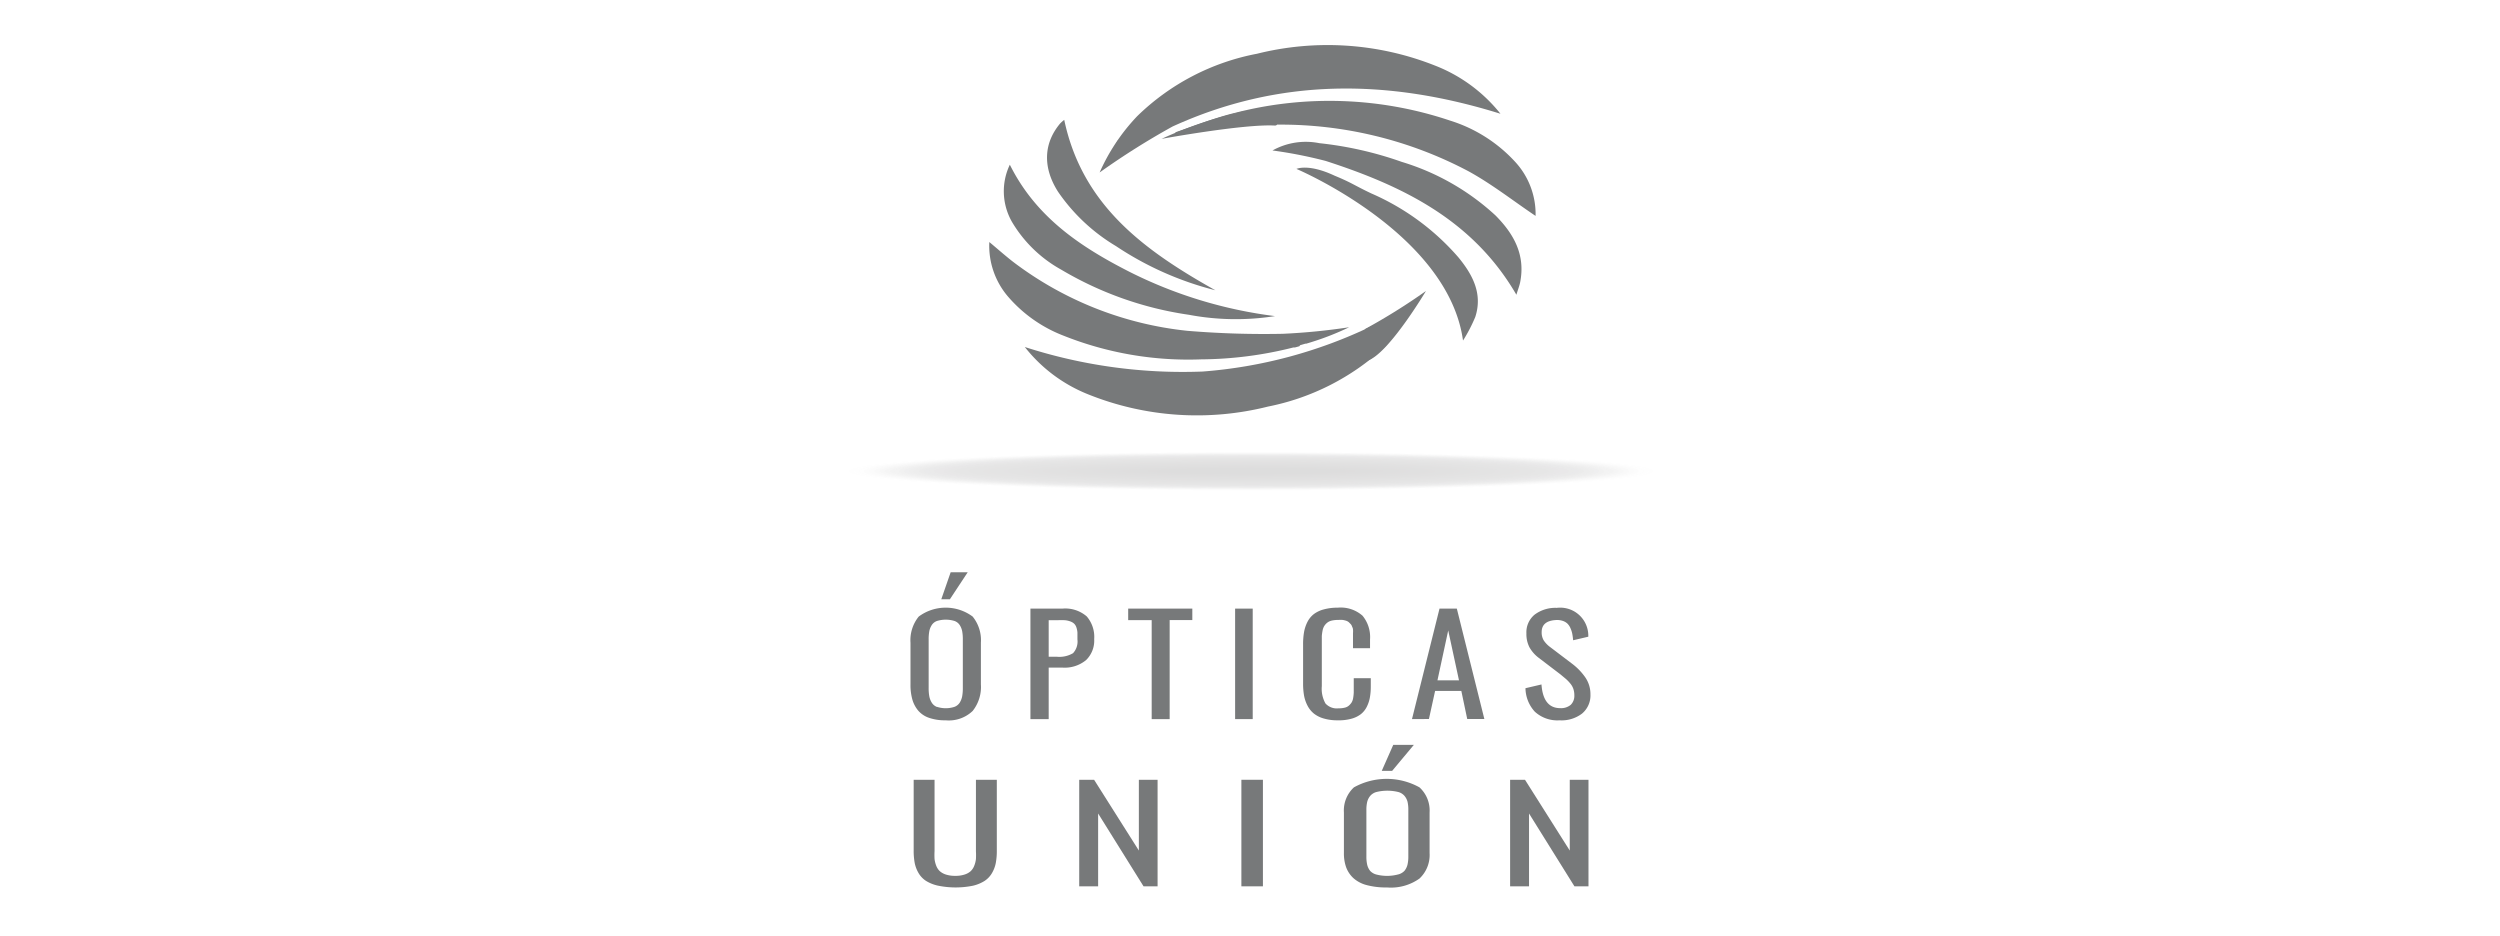<svg xmlns="http://www.w3.org/2000/svg" viewBox="0 0 267 100"><defs><style>.cls-1{isolation:isolate;}.cls-2{fill:none;}.cls-3,.cls-72{fill:#77797a;}.cls-4{opacity:0.15;}.cls-5{fill:#808285;opacity:0;}.cls-10,.cls-11,.cls-12,.cls-13,.cls-14,.cls-15,.cls-16,.cls-17,.cls-18,.cls-19,.cls-20,.cls-21,.cls-22,.cls-23,.cls-24,.cls-25,.cls-26,.cls-27,.cls-28,.cls-29,.cls-30,.cls-31,.cls-32,.cls-33,.cls-34,.cls-35,.cls-36,.cls-37,.cls-38,.cls-39,.cls-40,.cls-41,.cls-42,.cls-43,.cls-44,.cls-45,.cls-46,.cls-47,.cls-48,.cls-49,.cls-5,.cls-50,.cls-51,.cls-52,.cls-53,.cls-54,.cls-55,.cls-56,.cls-57,.cls-58,.cls-59,.cls-6,.cls-60,.cls-61,.cls-62,.cls-63,.cls-64,.cls-65,.cls-66,.cls-67,.cls-68,.cls-69,.cls-7,.cls-70,.cls-71,.cls-8,.cls-9{mix-blend-mode:multiply;}.cls-6{fill:#7d7f82;opacity:0.02;}.cls-7{fill:#7b7d7f;opacity:0.03;}.cls-8{fill:#797b7d;opacity:0.05;}.cls-9{fill:#77787b;opacity:0.06;}.cls-10{fill:#757679;opacity:0.08;}.cls-11{fill:#747476;opacity:0.09;}.cls-12{fill:#727274;opacity:0.11;}.cls-13{fill:#707072;opacity:0.12;}.cls-14{fill:#6e6e70;opacity:0.14;}.cls-15{fill:#6c6c6e;opacity:0.15;}.cls-16{fill:#6a6a6c;opacity:0.17;}.cls-17{fill:#68686a;opacity:0.18;}.cls-18{fill:#676668;opacity:0.2;}.cls-19{fill:#656466;opacity:0.21;}.cls-20{fill:#636264;opacity:0.23;}.cls-21{fill:#616062;opacity:0.24;}.cls-22{fill:#5f5e60;opacity:0.26;}.cls-23{fill:#5e5c5e;opacity:0.27;}.cls-24{fill:#5c5b5c;opacity:0.29;}.cls-25{fill:#5a595a;opacity:0.3;}.cls-26{fill:#585758;opacity:0.32;}.cls-27{fill:#575556;opacity:0.33;}.cls-28{fill:#555355;opacity:0.35;}.cls-29{fill:#535253;opacity:0.36;}.cls-30{fill:#525051;opacity:0.38;}.cls-31{fill:#504e4f;opacity:0.39;}.cls-32{fill:#4e4c4d;opacity:0.41;}.cls-33{fill:#4d4b4c;opacity:0.42;}.cls-34{fill:#4b494a;opacity:0.44;}.cls-35{fill:#494748;opacity:0.45;}.cls-36{fill:#484647;opacity:0.47;}.cls-37{fill:#464445;opacity:0.48;}.cls-38{fill:#454343;opacity:0.5;}.cls-39{fill:#434142;opacity:0.52;}.cls-40{fill:#424040;opacity:0.53;}.cls-41{fill:#403e3f;opacity:0.55;}.cls-42{fill:#3f3d3d;opacity:0.56;}.cls-43{fill:#3d3b3c;opacity:0.58;}.cls-44{fill:#3c3a3a;opacity:0.59;}.cls-45{fill:#3b3839;opacity:0.61;}.cls-46{fill:#393738;opacity:0.62;}.cls-47{fill:#383636;opacity:0.64;}.cls-48{fill:#363435;opacity:0.65;}.cls-49{fill:#353333;opacity:0.67;}.cls-50{fill:#343132;opacity:0.68;}.cls-51{fill:#323031;opacity:0.7;}.cls-52{fill:#312f2f;opacity:0.71;}.cls-53{fill:#302e2e;opacity:0.73;}.cls-54{fill:#2f2c2d;opacity:0.74;}.cls-55{fill:#2d2b2c;opacity:0.76;}.cls-56{fill:#2c2a2a;opacity:0.77;}.cls-57{fill:#2b2829;opacity:0.79;}.cls-58{fill:#2a2728;opacity:0.8;}.cls-59{fill:#282627;opacity:0.82;}.cls-60{fill:#272525;opacity:0.83;}.cls-61{fill:#262424;opacity:0.85;}.cls-62{fill:#252223;opacity:0.86;}.cls-63{fill:#242122;opacity:0.88;}.cls-64{fill:#222021;opacity:0.89;}.cls-65{fill:#211f1f;opacity:0.91;}.cls-66{fill:#201e1e;opacity:0.92;}.cls-67{fill:#1f1c1d;opacity:0.94;}.cls-68{fill:#1e1b1c;opacity:0.95;}.cls-69{fill:#1d1a1b;opacity:0.97;}.cls-70{fill:#1b1919;opacity:0.98;}.cls-71{fill:#1a1818;}.cls-72{fill-rule:evenodd;}</style></defs><title>opticas-8</title><g class="cls-1"><g id="Layer_1" data-name="Layer 1"><rect class="cls-2" width="267" height="100"/><path class="cls-3" d="M101,76.93a5.25,5.25,0,0,1-1.76-.26,2.66,2.66,0,0,1-1.17-.77,3.23,3.23,0,0,1-.63-1.19,5.71,5.71,0,0,1-.2-1.59V68.64a4,4,0,0,1,.88-2.79,4.83,4.83,0,0,1,5.76,0,4,4,0,0,1,.88,2.78v4.47a4.11,4.11,0,0,1-.88,2.83A3.68,3.68,0,0,1,101,76.93Zm-.93-1.44a3,3,0,0,0,1.87,0,1.14,1.14,0,0,0,.56-.45,2,2,0,0,0,.26-.67,4.88,4.88,0,0,0,.07-.91V68.3a4.66,4.66,0,0,0-.07-.89,1.89,1.89,0,0,0-.26-.65,1.1,1.1,0,0,0-.56-.44,3.21,3.21,0,0,0-1.87,0,1.1,1.1,0,0,0-.56.44,1.88,1.88,0,0,0-.26.65,4.66,4.66,0,0,0-.07.89v5.16a4.88,4.88,0,0,0,.07.91,2,2,0,0,0,.26.67A1.14,1.14,0,0,0,100.06,75.5ZM100.53,64l1-2.88h1.82L101.45,64Z"/><path class="cls-3" d="M110.05,76.8V65h3.41a3.5,3.5,0,0,1,2.6.83,3.35,3.35,0,0,1,.8,2.43,2.9,2.9,0,0,1-.87,2.24,3.59,3.59,0,0,1-2.53.8H112V76.8ZM112,70.14h.87a2.86,2.86,0,0,0,1.73-.38,1.83,1.83,0,0,0,.47-1.47q0-.45,0-.74a2.27,2.27,0,0,0-.11-.54,1,1,0,0,0-.23-.39,1.16,1.16,0,0,0-.39-.24,2.26,2.26,0,0,0-.59-.14,8.23,8.23,0,0,0-.83,0H112Z"/><path class="cls-3" d="M123,76.8V66.23h-2.51V65h6.85v1.22h-2.42V76.8Z"/><path class="cls-3" d="M131.91,76.8V65h1.88V76.8Z"/><path class="cls-3" d="M142.86,76.93a5.13,5.13,0,0,1-1.5-.2,3,3,0,0,1-1.06-.54,2.68,2.68,0,0,1-.67-.85,3.77,3.77,0,0,1-.36-1.07,7.26,7.26,0,0,1-.1-1.26V68.85a7.64,7.64,0,0,1,.1-1.33,3.86,3.86,0,0,1,.36-1.09,2.47,2.47,0,0,1,.67-.83,3.05,3.05,0,0,1,1.06-.51,5.44,5.44,0,0,1,1.5-.19,3.52,3.52,0,0,1,2.66.86,3.58,3.58,0,0,1,.8,2.53v.94h-1.82V68.4q0-.27,0-.42t0-.38a1.89,1.89,0,0,0,0-.36q0-.13-.09-.3a.76.76,0,0,0-.14-.27l-.21-.21a.81.81,0,0,0-.28-.16,2.42,2.42,0,0,0-.37-.09,3,3,0,0,0-.48,0,2.9,2.9,0,0,0-.7.07,1.2,1.2,0,0,0-.49.23,1.51,1.51,0,0,0-.31.35,1.44,1.44,0,0,0-.18.49,5,5,0,0,0-.08.58q0,.28,0,.69v4.66a3.21,3.21,0,0,0,.39,1.85,1.63,1.63,0,0,0,1.39.52,2.68,2.68,0,0,0,.66-.07,1,1,0,0,0,.46-.23,1.59,1.59,0,0,0,.29-.34,1.35,1.35,0,0,0,.16-.48,4.88,4.88,0,0,0,.06-.56q0-.26,0-.67v-.87h1.82v.87a6.6,6.6,0,0,1-.1,1.21,3.61,3.61,0,0,1-.34,1,2.31,2.31,0,0,1-.63.77,2.89,2.89,0,0,1-1,.48A5.09,5.09,0,0,1,142.86,76.93Z"/><path class="cls-3" d="M150.8,76.8,153.74,65h1.85l2.94,11.79H156.7l-.63-3h-2.8l-.66,3Zm2.72-4.14h2.3l-1.15-5.33Z"/><path class="cls-3" d="M166.56,76.93a3.56,3.56,0,0,1-2.64-.92,3.79,3.79,0,0,1-1-2.51l1.71-.4q.18,2.53,2,2.53a1.62,1.62,0,0,0,1.12-.35,1.33,1.33,0,0,0,.39-1,2.19,2.19,0,0,0-.1-.69,1.83,1.83,0,0,0-.34-.6,4.39,4.39,0,0,0-.45-.47l-.6-.5-2.31-1.76a3.65,3.65,0,0,1-1-1.14,3.09,3.09,0,0,1-.32-1.47,2.44,2.44,0,0,1,.87-2,3.68,3.68,0,0,1,2.37-.73A3,3,0,0,1,169.63,68l-1.62.38a6.49,6.49,0,0,0-.09-.68,2.85,2.85,0,0,0-.19-.6,1.57,1.57,0,0,0-.32-.49,1.34,1.34,0,0,0-.51-.3,1.92,1.92,0,0,0-.73-.09q-1.52.09-1.52,1.29a1.67,1.67,0,0,0,.21.87,2.83,2.83,0,0,0,.7.73l2.32,1.76a6.45,6.45,0,0,1,1.44,1.49,3.16,3.16,0,0,1,.54,1.81,2.52,2.52,0,0,1-.91,2.05A3.61,3.61,0,0,1,166.56,76.93Z"/><path class="cls-3" d="M103.93,94.59a9.34,9.34,0,0,1-3.74,0,4.07,4.07,0,0,1-1.29-.51,2.5,2.5,0,0,1-.8-.84,3.43,3.43,0,0,1-.41-1.08,7.06,7.06,0,0,1-.11-1.34V83.28h2.23V90.9a7.56,7.56,0,0,0,0,.84,2.81,2.81,0,0,0,.18.72,1.54,1.54,0,0,0,.38.58,1.8,1.8,0,0,0,.65.36,3.11,3.11,0,0,0,1,.14,3.07,3.07,0,0,0,1-.14,1.78,1.78,0,0,0,.65-.36,1.58,1.58,0,0,0,.38-.58,2.78,2.78,0,0,0,.18-.71,7.67,7.67,0,0,0,0-.84V83.28h2.23v7.55a7,7,0,0,1-.11,1.34,3.43,3.43,0,0,1-.41,1.08,2.5,2.5,0,0,1-.8.84A4.07,4.07,0,0,1,103.93,94.59Z"/><path class="cls-3" d="M115.26,94.66V83.28h1.59l4.78,7.56V83.28h2V94.66h-1.5l-4.85-7.78v7.78Z"/><path class="cls-3" d="M132.58,94.66V83.28h2.3V94.66Z"/><path class="cls-3" d="M148.13,94.78a8,8,0,0,1-2.16-.25,3.41,3.41,0,0,1-1.43-.75,3,3,0,0,1-.77-1.15,4.42,4.42,0,0,1-.24-1.54V86.78a3.35,3.35,0,0,1,1.07-2.69,7.21,7.21,0,0,1,7,0,3.35,3.35,0,0,1,1.08,2.69V91.1a3.45,3.45,0,0,1-1.08,2.73A5.26,5.26,0,0,1,148.13,94.78ZM147,93.4a4.58,4.58,0,0,0,2.28,0A1.38,1.38,0,0,0,150,93a1.68,1.68,0,0,0,.32-.65,3.76,3.76,0,0,0,.09-.88v-5a3.59,3.59,0,0,0-.09-.86A1.63,1.63,0,0,0,150,85a1.34,1.34,0,0,0-.69-.42,4.93,4.93,0,0,0-2.28,0,1.34,1.34,0,0,0-.69.42,1.62,1.62,0,0,0-.32.63,3.59,3.59,0,0,0-.09.86v5a3.76,3.76,0,0,0,.09.88,1.68,1.68,0,0,0,.32.65A1.38,1.38,0,0,0,147,93.4Zm.57-11.07,1.23-2.78H151l-2.32,2.78Z"/><path class="cls-3" d="M161.28,94.66V83.28h1.59l4.78,7.56V83.28h2V94.66h-1.5l-4.85-7.78v7.78Z"/><g class="cls-4"><ellipse class="cls-5" cx="133.66" cy="50.32" rx="43.48" ry="2.12"/><path class="cls-6" d="M176.62,50.32c0,1.16-19.23,2.09-43,2.09s-42.95-.94-42.95-2.09,19.23-2.09,42.95-2.09S176.62,49.16,176.62,50.32Z"/><path class="cls-7" d="M176.09,50.32c0,1.14-19,2.06-42.43,2.06s-42.42-.92-42.42-2.06,19-2.06,42.42-2.06S176.09,49.18,176.09,50.32Z"/><path class="cls-8" d="M175.56,50.32c0,1.12-18.76,2-41.9,2s-41.89-.91-41.89-2,18.75-2,41.89-2S175.56,49.19,175.56,50.32Z"/><path class="cls-9" d="M175,50.32c0,1.11-18.52,2-41.37,2s-41.36-.9-41.36-2,18.52-2,41.36-2S175,49.21,175,50.32Z"/><path class="cls-10" d="M174.5,50.32c0,1.09-18.28,2-40.84,2s-40.83-.88-40.83-2,18.28-2,40.83-2S174.5,49.22,174.5,50.32Z"/><path class="cls-11" d="M174,50.32c0,1.08-18,1.95-40.31,1.95s-40.3-.87-40.3-1.95,18-1.95,40.3-1.95S174,49.24,174,50.32Z"/><path class="cls-12" d="M173.44,50.32c0,1.06-17.81,1.92-39.78,1.92S93.9,51.38,93.9,50.32s17.81-1.92,39.77-1.92S173.44,49.26,173.44,50.32Z"/><path class="cls-13" d="M172.91,50.32c0,1-17.57,1.89-39.24,1.89s-39.24-.85-39.24-1.89,17.57-1.89,39.24-1.89S172.91,49.27,172.91,50.32Z"/><path class="cls-14" d="M172.38,50.32c0,1-17.33,1.86-38.71,1.86S95,51.35,95,50.32s17.33-1.86,38.71-1.86S172.38,49.29,172.38,50.32Z"/><path class="cls-15" d="M171.85,50.32c0,1-17.09,1.83-38.18,1.83s-38.18-.82-38.18-1.83,17.09-1.83,38.18-1.83S171.85,49.3,171.85,50.32Z"/><path class="cls-16" d="M171.32,50.32c0,1-16.86,1.8-37.65,1.8S96,51.32,96,50.32s16.86-1.8,37.65-1.8S171.32,49.32,171.32,50.32Z"/><path class="cls-17" d="M170.79,50.32c0,1-16.62,1.78-37.12,1.78s-37.12-.79-37.12-1.78,16.62-1.77,37.12-1.77S170.79,49.34,170.79,50.32Z"/><path class="cls-18" d="M170.26,50.32c0,1-16.38,1.75-36.59,1.75s-36.59-.78-36.59-1.75,16.38-1.74,36.59-1.74S170.26,49.35,170.26,50.32Z"/><path class="cls-19" d="M169.73,50.32c0,.95-16.14,1.72-36.06,1.72S97.6,51.27,97.6,50.32s16.15-1.72,36.06-1.72S169.73,49.37,169.73,50.32Z"/><path class="cls-20" d="M169.2,50.32c0,.93-15.91,1.69-35.53,1.69s-35.53-.76-35.53-1.69,15.91-1.69,35.53-1.69S169.2,49.38,169.2,50.32Z"/><path class="cls-21" d="M168.67,50.32c0,.92-15.67,1.66-35,1.66s-35-.74-35-1.66,15.67-1.66,35-1.66S168.67,49.4,168.67,50.32Z"/><path class="cls-22" d="M168.14,50.32c0,.9-15.43,1.63-34.47,1.63s-34.47-.73-34.47-1.63,15.43-1.63,34.47-1.63S168.14,49.42,168.14,50.32Z"/><path class="cls-23" d="M167.61,50.32c0,.88-15.2,1.6-33.94,1.6s-33.94-.72-33.94-1.6,15.2-1.6,33.94-1.6S167.61,49.43,167.61,50.32Z"/><path class="cls-24" d="M167.08,50.32c0,.87-15,1.57-33.41,1.57s-33.41-.7-33.41-1.57,15-1.57,33.41-1.57S167.08,49.45,167.08,50.32Z"/><path class="cls-25" d="M166.55,50.32c0,.85-14.72,1.54-32.88,1.54s-32.88-.69-32.88-1.54,14.72-1.54,32.88-1.54S166.55,49.46,166.55,50.32Z"/><path class="cls-26" d="M166,50.32c0,.84-14.48,1.52-32.35,1.52s-32.35-.68-32.35-1.52,14.48-1.51,32.35-1.51S166,49.48,166,50.32Z"/><path class="cls-27" d="M165.49,50.32c0,.82-14.25,1.49-31.82,1.49s-31.82-.67-31.82-1.49,14.25-1.48,31.82-1.48S165.49,49.5,165.49,50.32Z"/><path class="cls-28" d="M165,50.32c0,.8-14,1.46-31.29,1.46s-31.29-.65-31.29-1.46,14-1.46,31.29-1.46S165,49.51,165,50.32Z"/><path class="cls-29" d="M164.43,50.32c0,.79-13.77,1.43-30.76,1.43s-30.76-.64-30.76-1.43,13.77-1.43,30.76-1.43S164.43,49.53,164.43,50.32Z"/><path class="cls-30" d="M163.9,50.32c0,.77-13.53,1.4-30.23,1.4s-30.23-.63-30.23-1.4,13.54-1.4,30.23-1.4S163.9,49.54,163.9,50.32Z"/><path class="cls-31" d="M163.37,50.32c0,.76-13.3,1.37-29.7,1.37S104,51.08,104,50.32,117.26,49,133.66,49,163.37,49.56,163.37,50.32Z"/><path class="cls-32" d="M162.84,50.32c0,.74-13.06,1.34-29.17,1.34s-29.17-.6-29.17-1.34S117.56,49,133.66,49,162.84,49.57,162.84,50.32Z"/><path class="cls-33" d="M162.31,50.32c0,.72-12.82,1.31-28.64,1.31S105,51,105,50.32,117.85,49,133.66,49,162.31,49.59,162.31,50.32Z"/><path class="cls-34" d="M161.78,50.32c0,.71-12.58,1.28-28.11,1.28s-28.11-.58-28.11-1.28S118.14,49,133.66,49,161.78,49.61,161.78,50.32Z"/><path class="cls-35" d="M161.25,50.32c0,.69-12.35,1.26-27.58,1.26s-27.58-.56-27.58-1.26,12.35-1.25,27.58-1.25S161.25,49.62,161.25,50.32Z"/><path class="cls-36" d="M160.72,50.32c0,.68-12.11,1.23-27.05,1.23s-27-.55-27-1.23,12.11-1.22,27-1.22S160.72,49.64,160.72,50.32Z"/><path class="cls-37" d="M160.19,50.32c0,.66-11.87,1.2-26.52,1.2s-26.52-.54-26.52-1.2,11.88-1.2,26.52-1.2S160.19,49.65,160.19,50.32Z"/><path class="cls-38" d="M159.66,50.32c0,.64-11.64,1.17-26,1.17s-26-.52-26-1.17,11.64-1.17,26-1.17S159.66,49.67,159.66,50.32Z"/><path class="cls-39" d="M159.13,50.32c0,.63-11.4,1.14-25.46,1.14s-25.46-.51-25.46-1.14,11.4-1.14,25.46-1.14S159.13,49.69,159.13,50.32Z"/><path class="cls-40" d="M158.6,50.32c0,.61-11.16,1.11-24.93,1.11s-24.93-.5-24.93-1.11,11.16-1.11,24.93-1.11S158.6,49.7,158.6,50.32Z"/><path class="cls-41" d="M158.07,50.32c0,.6-10.92,1.08-24.4,1.08s-24.4-.49-24.4-1.08,10.93-1.08,24.4-1.08S158.07,49.72,158.07,50.32Z"/><path class="cls-42" d="M157.54,50.32c0,.58-10.69,1.05-23.87,1.05s-23.87-.47-23.87-1.05,10.69-1.05,23.87-1.05S157.54,49.73,157.54,50.32Z"/><path class="cls-43" d="M157,50.32c0,.56-10.45,1-23.34,1s-23.34-.46-23.34-1,10.45-1,23.34-1S157,49.75,157,50.32Z"/><path class="cls-44" d="M156.48,50.32c0,.55-10.21,1-22.81,1s-22.81-.45-22.81-1,10.22-1,22.81-1S156.48,49.77,156.48,50.32Z"/><path class="cls-45" d="M155.95,50.32c0,.53-10,1-22.28,1s-22.28-.43-22.28-1,10-1,22.28-1S155.95,49.78,155.95,50.32Z"/><path class="cls-46" d="M155.42,50.32c0,.52-9.74.94-21.75.94s-21.75-.42-21.75-.94,9.74-.94,21.75-.94S155.42,49.8,155.42,50.32Z"/><path class="cls-47" d="M154.89,50.32c0,.5-9.5.91-21.22.91s-21.22-.41-21.22-.91,9.5-.91,21.22-.91S154.89,49.81,154.89,50.32Z"/><path class="cls-48" d="M154.36,50.32c0,.48-9.26.88-20.69.88S113,50.8,113,50.32s9.27-.88,20.69-.88S154.36,49.83,154.36,50.32Z"/><path class="cls-49" d="M153.82,50.32c0,.47-9,.85-20.16.85s-20.16-.38-20.16-.85,9-.85,20.16-.85S153.82,49.85,153.82,50.32Z"/><path class="cls-50" d="M153.29,50.32c0,.45-8.79.82-19.63.82S114,50.77,114,50.32s8.79-.82,19.63-.82S153.29,49.86,153.29,50.32Z"/><path class="cls-51" d="M152.76,50.32c0,.44-8.55.79-19.1.79s-19.1-.36-19.1-.79,8.56-.79,19.1-.79S152.76,49.88,152.76,50.32Z"/><path class="cls-52" d="M152.23,50.32c0,.42-8.31.77-18.57.77s-18.57-.34-18.57-.77,8.32-.76,18.57-.76S152.23,49.89,152.23,50.32Z"/><path class="cls-53" d="M151.7,50.32c0,.4-8.07.74-18,.74s-18-.33-18-.74,8.08-.73,18-.73S151.7,49.91,151.7,50.32Z"/><path class="cls-54" d="M151.17,50.32c0,.39-7.84.71-17.51.71s-17.51-.32-17.51-.71,7.84-.7,17.51-.7S151.17,49.93,151.17,50.32Z"/><path class="cls-55" d="M150.64,50.32c0,.37-7.6.68-17,.68s-17-.31-17-.68,7.61-.68,17-.68S150.64,49.94,150.64,50.32Z"/><path class="cls-56" d="M150.11,50.32c0,.36-7.36.65-16.45.65s-16.45-.29-16.45-.65,7.37-.65,16.45-.65S150.11,50,150.11,50.32Z"/><path class="cls-57" d="M149.58,50.32c0,.34-7.13.62-15.92.62s-15.92-.28-15.92-.62,7.13-.62,15.92-.62S149.58,50,149.58,50.32Z"/><path class="cls-58" d="M149.05,50.32c0,.32-6.89.59-15.39.59s-15.39-.27-15.39-.59,6.9-.59,15.39-.59S149.05,50,149.05,50.32Z"/><path class="cls-59" d="M148.52,50.32c0,.31-6.65.56-14.86.56s-14.86-.25-14.86-.56,6.66-.56,14.86-.56S148.52,50,148.52,50.32Z"/><path class="cls-60" d="M148,50.32c0,.29-6.41.53-14.33.53s-14.33-.24-14.33-.53,6.42-.53,14.33-.53S148,50,148,50.32Z"/><path class="cls-61" d="M147.46,50.32c0,.28-6.18.51-13.8.51s-13.8-.23-13.8-.51,6.18-.5,13.8-.5S147.46,50,147.46,50.32Z"/><path class="cls-62" d="M146.93,50.32c0,.26-5.94.48-13.27.48s-13.27-.22-13.27-.48,5.95-.47,13.27-.47S146.93,50.05,146.93,50.32Z"/><path class="cls-63" d="M146.4,50.32c0,.24-5.7.45-12.74.45s-12.74-.2-12.74-.45,5.71-.44,12.74-.44S146.4,50.07,146.4,50.32Z"/><path class="cls-64" d="M145.87,50.32c0,.23-5.46.42-12.21.42s-12.21-.19-12.21-.42,5.47-.42,12.21-.42S145.87,50.09,145.87,50.32Z"/><path class="cls-65" d="M145.34,50.32c0,.21-5.23.39-11.68.39S122,50.53,122,50.32s5.24-.39,11.68-.39S145.34,50.1,145.34,50.32Z"/><path class="cls-66" d="M144.81,50.32c0,.2-5,.36-11.15.36s-11.15-.16-11.15-.36,5-.36,11.15-.36S144.81,50.12,144.81,50.32Z"/><path class="cls-67" d="M144.28,50.32c0,.18-4.75.33-10.62.33S123,50.5,123,50.32,127.8,50,133.66,50,144.28,50.13,144.28,50.32Z"/><path class="cls-68" d="M143.75,50.32c0,.16-4.51.3-10.09.3s-10.09-.14-10.09-.3,4.52-.3,10.09-.3S143.75,50.15,143.75,50.32Z"/><path class="cls-69" d="M143.22,50.32a84.27,84.27,0,0,1-9.56.27,84.4,84.4,0,0,1-9.56-.27,83.42,83.42,0,0,1,9.56-.27A83.3,83.3,0,0,1,143.22,50.32Z"/><path class="cls-70" d="M142.69,50.32a84.1,84.1,0,0,1-9,.25,84.24,84.24,0,0,1-9-.25,83.15,83.15,0,0,1,9-.24A83,83,0,0,1,142.69,50.32Z"/><path class="cls-71" d="M142.16,50.32a84.56,84.56,0,0,1-8.5.22,84.72,84.72,0,0,1-8.5-.22,83.44,83.44,0,0,1,8.5-.21A83.29,83.29,0,0,1,142.16,50.32Z"/></g><path class="cls-72" d="M148,35.73c.57.55.29.94-.18,1.39a25.65,25.65,0,0,1-12.39,6.3,31.15,31.15,0,0,1-19.18-1.29,16.25,16.25,0,0,1-6.8-5.07,54.77,54.77,0,0,0,19,2.62,50.4,50.4,0,0,0,18-4.83c.73-.49,1.77-.19,1.31.41Z"/><path class="cls-72" d="M131.89,12.08c0,1.62-.89,1.55-1.71,1.67l-4.55.67-.1-.29c2.11-.7,4.19-1.55,6.34-2.07a40.43,40.43,0,0,1,23,.82,15.79,15.79,0,0,1,7,4.46A8.23,8.23,0,0,1,164,23.06c-2.38-1.6-4.64-3.38-7.13-4.75a42.85,42.85,0,0,0-20.45-5c-.58,0-1.26.2-1.48-.67,0-.05-.62-.09-.73,0C133.37,13.81,132.83,13.77,131.89,12.08Z"/><path class="cls-72" d="M107.85,17.59c2.79,5.61,7.55,8.77,12.72,11.41a47.66,47.66,0,0,0,15.6,4.76,27,27,0,0,1-9.19-.14,37.08,37.08,0,0,1-13.64-4.82,13.94,13.94,0,0,1-5.26-5.1A6.58,6.58,0,0,1,107.85,17.59Z"/><path class="cls-72" d="M129.8,31a34.18,34.18,0,0,1-10.62-4.72A19.76,19.76,0,0,1,113,20.48c-1.65-2.59-1.56-5.17.23-7.3a4.49,4.49,0,0,1,.43-.38C115.6,22,122.3,26.79,129.8,31Z"/><path class="cls-72" d="M118.13,17.24,119.39,15a8.43,8.43,0,0,1,.73,1.05c-.55.53-1.17,1-1.76,1.47Z"/><path class="cls-72" d="M137.48,15.72c.38-.14.79-.44,1.13-.36s.47.55.7.85l-.22.26-1.48-.31Z"/><path class="cls-72" d="M138.85,36.87l.57-.17.1,0,.43-.13h0a29.31,29.31,0,0,0,4.14-1.62,67.27,67.27,0,0,1-7.09.7h0a98.82,98.82,0,0,1-10.2-.32,37.12,37.12,0,0,1-18.42-7.23c-.89-.67-1.72-1.42-2.72-2.25a8.34,8.34,0,0,0,2,5.83,14.86,14.86,0,0,0,5.9,4.16,36,36,0,0,0,14.72,2.54,41.15,41.15,0,0,0,9.85-1.27h0l.17,0,.47-.13Z"/><path class="cls-72" d="M145.77,35.15a65.53,65.53,0,0,0,6.52-4.07s-3.57,6-5.84,7.26c-1.76,1-.68-3.12-.68-3.12"/><path class="cls-72" d="M155.77,27.5a26.05,26.05,0,0,0-9.31-6.84c-1.88-.89-2-1.1-3.93-1.9-2.81-1.32-4.07-.72-4.07-.72s16.2,6.84,17.79,18.33a16.52,16.52,0,0,0,1.31-2.52C158.37,31.37,157.27,29.33,155.77,27.5Z"/><path class="cls-72" d="M159.71,23a25.73,25.73,0,0,0-10-5.71,38.49,38.49,0,0,0-8.81-2,7.32,7.32,0,0,0-5,.78,47.82,47.82,0,0,1,5.69,1.12c8.19,2.65,15.72,6.29,20.36,14.29.15-.5.31-.9.4-1.32C162.93,27.24,161.7,25,159.71,23Z"/><path class="cls-72" d="M132.33,12a43.29,43.29,0,0,0-8.27,2.83s8.79-1.61,12.1-1.42C137.15,13.37,134.65,11.32,132.33,12Z"/><path class="cls-72" d="M160.25,12.15a16.64,16.64,0,0,0-7-5.15,31.12,31.12,0,0,0-19-1.26,25,25,0,0,0-12.81,6.68l0,0a21.07,21.07,0,0,0-4,6,80.44,80.44,0,0,1,7.79-4.91C136.59,8.33,148.17,8.38,160.25,12.15Z"/></g></g></svg>
